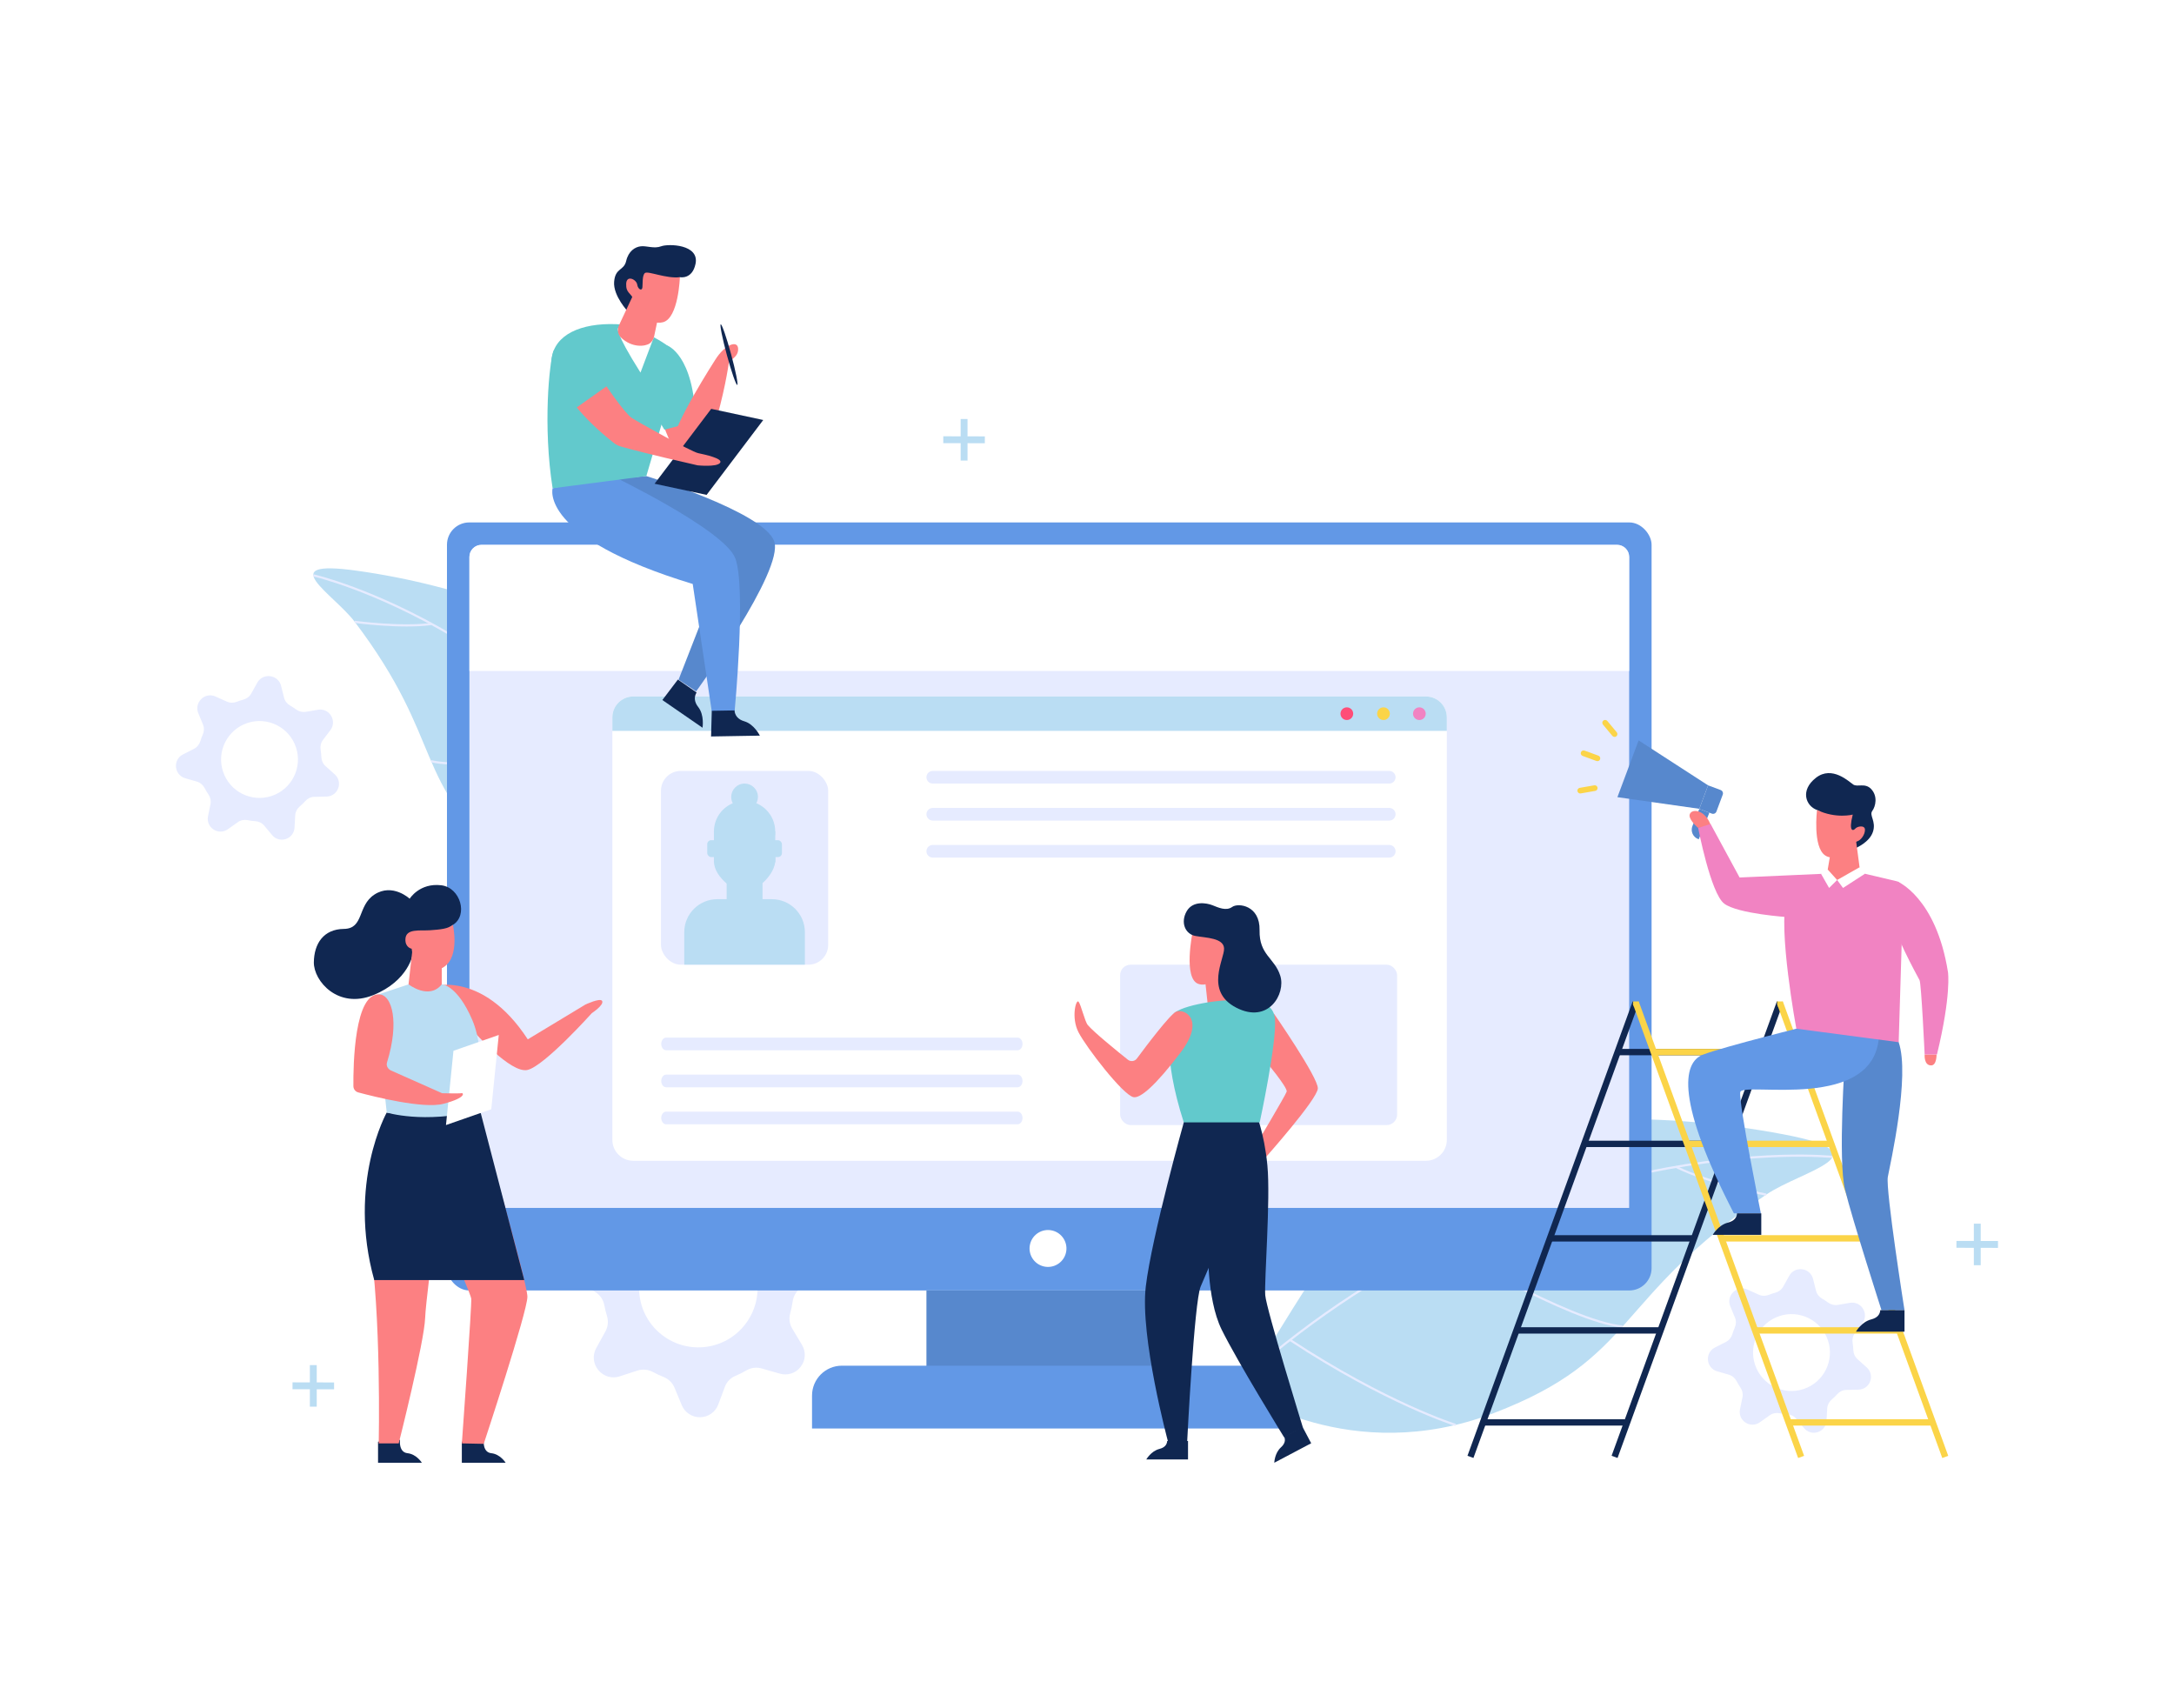 <?xml version="1.0" encoding="UTF-8"?>
<svg id="Layer_1" data-name="Layer 1" xmlns="http://www.w3.org/2000/svg" viewBox="0 0 3000 2356.67">
  <defs>
    <style>
      .cls-1 {
        fill: #ff4d77;
      }

      .cls-2 {
        fill: #62c9cc;
      }

      .cls-3 {
        fill: #102751;
      }

      .cls-4 {
        fill: #6298e6;
      }

      .cls-5 {
        fill: #fbd448;
      }

      .cls-6 {
        fill: #5788cd;
      }

      .cls-7 {
        fill: #fff;
      }

      .cls-8 {
        fill: #f183c2;
      }

      .cls-9 {
        fill: none;
        stroke: #e6ebff;
        stroke-miterlimit: 10;
        stroke-width: 3px;
      }

      .cls-10 {
        fill: #e6ebff;
      }

      .cls-11 {
        fill: #fc8082;
      }

      .cls-12 {
        fill: #baddf3;
      }
    </style>
  </defs>
  <rect class="cls-7" width="3000" height="2356.67"/>
  <g>
    <path class="cls-12" d="M492.06,787.45c140.1,19.48,317.46,76.08,390.94,178.2,55.43,77.02,72.3,213.4,95.87,290.87,0,0-144.93,42.87-278.03-67.49s-85.49-164.58-211.33-330.98c-29.31-38.76-113.85-86.78,2.55-70.59Z"/>
    <path class="cls-9" d="M432.4,793.9s332.74,75.24,546.47,446.76"/>
    <path class="cls-9" d="M705.61,842.75s28.91,71.38,31.81,113.08"/>
    <path class="cls-9" d="M817.72,1028.36s-164.43,35.87-222.78,21.99"/>
    <path class="cls-9" d="M489.5,858.04s63.36,8.71,106.15,2.95"/>
    <path class="cls-9" d="M737.26,1215.43s81.48,1.96,207.04-30.82"/>
  </g>
  <g>
    <path class="cls-12" d="M2462.04,1565.4c-170.47-32.51-398.84-36.56-524.43,53.18-94.73,67.69-168.02,219.52-225.91,300.26,0,0,151.53,106.86,349.65,31.02,198.12-75.85,164.14-157.6,375.87-301.42,49.32-33.5,166.46-56.02,24.82-83.03Z"/>
    <path class="cls-9" d="M2528.82,1596.38s-416.27-43.55-810.88,304.03"/>
    <path class="cls-9" d="M2192.11,1545.6s-61.69,71.56-81.47,118.88"/>
    <path class="cls-9" d="M1988.76,1717.16s176.95,106.41,250.22,113.26"/>
    <path class="cls-9" d="M2437.21,1648.44s-77.05-14.82-124.51-38.36"/>
    <path class="cls-9" d="M2008.62,1966.21s-95.45-29.8-228.46-117.32"/>
  </g>
  <path class="cls-10" d="M1037.7,1615.11c-.21-.1-.44-.17-.65-.27-10.02-4.57-21.8-2.54-29.71,5.08l-19.19,18.39c-5.34,5.1-12.53,7.65-19.89,7.4-5.01-.21-9.98-.11-14.94.29-7.44.59-14.78-1.69-20.35-6.65l-19.58-17.49c-8.25-7.31-20.16-8.9-29.99-3.94-.27.13-.57.3-.88.4-9.82,5.02-15.61,15.51-14.59,26.47l2.36,26.37c.68,7.4-1.84,14.67-6.66,20.29-1.56,1.81-3.12,3.69-4.6,5.62-1.48,1.93-2.89,3.91-4.24,5.89-4.18,6.11-10.56,10.42-17.88,11.66l-26.09,4.51c-10.85,1.84-19.5,10.14-21.81,20.92-.02.32-.11.66-.16.95-2.22,10.8,2.35,21.87,11.54,27.96l21.95,14.42c6.23,4.1,10.33,10.6,11.67,17.95.9,4.9,2.08,9.72,3.57,14.51,2.14,7.05,1.53,14.65-2.02,21.12l-12.83,23.28c-5.33,9.6-4.25,21.51,2.74,30.01.15.17.28.38.43.55,7.06,8.49,18.62,11.86,29.1,8.43l24.78-8.07c7.06-2.31,14.76-1.45,21.36,2.09,4.6,2.51,9.39,4.72,14.24,6.62,6.88,2.73,12.48,7.94,15.31,14.77l10.14,24.38c4.22,10.12,14.21,16.72,25.18,16.56.16.01.29,0,.41-.02,11.04-.16,20.83-7.13,24.71-17.45l9.26-24.77c2.52-6.76,7.87-12.02,14.51-14.82,5.12-2.15,10.12-4.67,14.99-7.52,6.33-3.66,13.83-4.83,20.91-2.8l25.35,7.25c10.42,3.01,21.79-.48,28.38-9.06l.71-.93c6.59-8.58,7.03-20.46,1.44-29.76l-13.54-22.62c-3.78-6.32-4.58-13.86-2.68-20.93,1.51-5.44,2.65-10.92,3.41-16.42,1.02-7.17,4.7-13.67,10.58-17.84l21.55-15.33c8.96-6.41,13.18-17.67,10.49-28.37-.02-.13-.03-.25-.09-.41-2.68-10.64-11.63-18.6-22.49-20.07l-26.17-3.51c-7.33-.97-13.81-5.04-18.22-10.98-3.09-4.19-6.45-8.25-10.06-12.05-5.12-5.47-7.93-12.69-7.52-20.1l1.41-26.03c.61-11.01-5.62-21.31-15.65-25.95ZM1028.47,1827.24c-27.51,35.81-78.83,42.54-114.64,15.02-35.81-27.51-42.54-78.83-15.02-114.64,27.51-35.81,78.83-42.54,114.64-15.02,35.81,27.51,42.54,78.83,15.02,114.64Z"/>
  <path class="cls-10" d="M457.01,987.81c-.07-.13-.18-.25-.25-.38-3.71-6.1-10.78-9.31-17.8-8.09l-17,2.88c-4.73.79-9.51-.46-13.37-3.27-2.61-1.94-5.32-3.69-8.12-5.29-4.21-2.39-7.32-6.29-8.5-10.98l-4.14-16.52c-1.77-6.93-7.58-12.12-14.66-13.04-.19-.03-.42-.05-.62-.1-7.1-.88-14.03,2.64-17.48,8.89l-8.34,15.02c-2.33,4.22-6.33,7.21-10.97,8.46-1.5.4-3.02.84-4.51,1.34-1.5.5-2.98,1.05-4.42,1.62-4.47,1.76-9.46,1.75-13.85-.25l-15.65-7.08c-6.49-2.96-14.16-1.66-19.33,3.29-.13.17-.3.31-.44.45-5.12,4.99-6.7,12.6-3.99,19.21l6.53,15.73c1.85,4.47,1.68,9.45-.27,13.89-1.3,2.96-2.43,5.98-3.37,9.09-1.42,4.56-4.51,8.42-8.78,10.6l-15.37,7.83c-6.36,3.21-10.12,10-9.46,17.11.02.15,0,.31.03.45.7,7.13,5.68,13.15,12.55,15.13l16.24,4.7c4.63,1.33,8.45,4.6,10.71,8.9,1.56,3.03,3.32,5.95,5.23,8.74,2.7,3.97,3.81,8.81,2.84,13.51l-3.44,16.78c-1.42,6.97,1.54,14.15,7.49,18.06.08.07.16.1.23.14,5.98,3.93,13.78,3.76,19.62-.36l13.99-9.93c3.82-2.71,8.61-3.59,13.19-2.67,3.53.71,7.14,1.18,10.79,1.42,4.73.34,9.19,2.44,12.25,6.11l10.96,13.13c4.5,5.41,11.87,7.68,18.54,5.48l.72-.24c6.66-2.2,11.22-8.43,11.61-15.45l.97-17.08c.27-4.77,2.59-9.11,6.18-12.21,2.79-2.37,5.4-4.9,7.81-7.57,3.16-3.48,7.5-5.62,12.18-5.72l17.15-.38c7.15-.18,13.51-4.69,15.96-11.41.04-.07.07-.15.1-.25,2.44-6.69.53-14.22-4.77-18.96l-12.77-11.42c-3.58-3.19-5.58-7.73-5.78-12.53-.13-3.38-.46-6.78-1.01-10.14-.76-4.8.36-9.7,3.28-13.53l10.24-13.46c4.34-5.69,4.74-13.49,1.05-19.63ZM374.79,1098.33c-27.81,9.2-57.81-5.88-67.02-33.69-9.2-27.81,5.88-57.81,33.69-67.02,27.81-9.2,57.81,5.88,67.02,33.69,9.2,27.81-5.88,57.81-33.69,67.02Z"/>
  <path class="cls-10" d="M2571.05,1806.18c-.07-.13-.18-.25-.25-.38-3.71-6.1-10.78-9.31-17.8-8.09l-17,2.88c-4.73.79-9.51-.46-13.37-3.27-2.61-1.94-5.32-3.69-8.12-5.29-4.21-2.39-7.32-6.29-8.5-10.98l-4.14-16.52c-1.77-6.93-7.58-12.12-14.66-13.04-.19-.03-.42-.05-.62-.1-7.1-.88-14.03,2.64-17.48,8.89l-8.34,15.02c-2.33,4.22-6.33,7.21-10.97,8.46-1.5.4-3.02.84-4.51,1.34-1.5.5-2.98,1.05-4.42,1.62-4.47,1.76-9.46,1.75-13.85-.25l-15.65-7.08c-6.49-2.96-14.16-1.66-19.33,3.29-.13.17-.3.31-.44.45-5.12,4.99-6.7,12.6-3.99,19.21l6.53,15.73c1.85,4.47,1.68,9.45-.27,13.89-1.3,2.96-2.43,5.98-3.37,9.09-1.42,4.56-4.51,8.42-8.78,10.6l-15.37,7.83c-6.36,3.21-10.12,10-9.46,17.11.02.15,0,.31.03.45.7,7.13,5.68,13.15,12.55,15.13l16.24,4.7c4.63,1.33,8.45,4.6,10.71,8.9,1.56,3.03,3.32,5.95,5.23,8.74,2.7,3.97,3.81,8.81,2.84,13.51l-3.44,16.78c-1.42,6.97,1.54,14.15,7.49,18.06.08.07.16.1.23.14,5.98,3.93,13.78,3.76,19.62-.36l13.99-9.93c3.82-2.71,8.61-3.59,13.19-2.67,3.53.71,7.14,1.18,10.79,1.42,4.73.34,9.19,2.44,12.25,6.11l10.97,13.13c4.5,5.41,11.87,7.68,18.54,5.48l.72-.24c6.66-2.2,11.22-8.43,11.61-15.45l.97-17.08c.27-4.77,2.59-9.11,6.18-12.21,2.79-2.37,5.4-4.9,7.81-7.57,3.16-3.48,7.5-5.62,12.18-5.72l17.15-.38c7.15-.18,13.51-4.69,15.97-11.41.04-.07.07-.15.1-.25,2.44-6.69.53-14.22-4.77-18.96l-12.77-11.42c-3.58-3.19-5.58-7.73-5.78-12.53-.13-3.38-.46-6.78-1.01-10.14-.76-4.8.36-9.7,3.28-13.53l10.24-13.46c4.34-5.69,4.75-13.49,1.05-19.63ZM2488.83,1916.69c-27.81,9.2-57.81-5.88-67.02-33.69-9.2-27.81,5.88-57.81,33.69-67.02,27.81-9.2,57.81,5.88,67.02,33.69,9.2,27.81-5.88,57.81-33.69,67.02Z"/>
  <g>
    <rect class="cls-10" x="2524.09" y="1383.07" width="9.47" height="57.35"/>
    <rect class="cls-10" x="2524.09" y="1383.07" width="9.47" height="57.35" transform="translate(3945.77 -1114.16) rotate(90.12)"/>
  </g>
  <g>
    <rect class="cls-12" x="2723.8" y="1688.48" width="9.47" height="57.35"/>
    <rect class="cls-12" x="2723.8" y="1688.48" width="9.47" height="57.35" transform="translate(4451.31 -1007.83) rotate(90.12)"/>
  </g>
  <g>
    <rect class="cls-12" x="1325.66" y="578.16" width="9.47" height="57.35"/>
    <rect class="cls-12" x="1325.66" y="578.16" width="9.47" height="57.35" transform="translate(1939.97 -722.31) rotate(90.12)"/>
  </g>
  <g>
    <rect class="cls-12" x="427.61" y="1883.66" width="9.47" height="57.35"/>
    <rect class="cls-12" x="427.61" y="1883.66" width="9.47" height="57.35" transform="translate(2345.57 1483.93) rotate(90.12)"/>
  </g>
  <g>
    <rect class="cls-4" x="616.8" y="720.87" width="1662.29" height="1059.78" rx="30.79" ry="30.79"/>
    <path class="cls-10" d="M2248.15,768.52v964.47c0,9.21-7.49,16.7-16.71,16.7H664.47c-9.22,0-16.71-7.49-16.71-16.7v-964.47c0-9.21,7.49-16.7,16.71-16.7h1566.97c9.22,0,16.71,7.49,16.71,16.7Z"/>
    <path class="cls-7" d="M2248.15,768.52v157.36H647.75v-157.36c0-9.21,7.49-16.7,16.71-16.7h1566.97c9.22,0,16.71,7.49,16.71,16.7Z"/>
    <rect class="cls-4" x="629.29" y="1666.76" width="1633.88" height="93.52"/>
    <circle class="cls-7" cx="1446.23" cy="1722.8" r="25.46" transform="translate(-562.76 2734.53) rotate(-76.72)"/>
    <rect class="cls-6" x="1278.42" y="1780.64" width="335.63" height="153.33"/>
    <path class="cls-4" d="M1161.81,1884.45h568.84c22.77,0,41.25,18.48,41.25,41.25v45.41h-651.34v-45.41c0-22.77,18.48-41.25,41.25-41.25Z"/>
    <path class="cls-7" d="M1996.54,989.9v583c0,15.92-12.92,28.83-28.85,28.83H873.86c-15.92,0-28.83-12.91-28.83-28.83v-583c0-15.92,12.91-28.85,28.83-28.85h1093.83c15.92,0,28.85,12.92,28.85,28.85Z"/>
    <path class="cls-12" d="M1996.54,989.9v18.6H845.03v-18.6c0-15.92,12.91-28.85,28.83-28.85h1093.83c15.92,0,28.85,12.92,28.85,28.85Z"/>
    <circle class="cls-8" cx="1958.65" cy="984.78" r="8.76"/>
    <circle class="cls-5" cx="1909.12" cy="984.78" r="8.76"/>
    <circle class="cls-1" cx="1858.57" cy="984.78" r="8.76"/>
    <g>
      <rect class="cls-10" x="912.11" y="1063.76" width="230.72" height="267.37" rx="27.27" ry="27.27"/>
      <path class="cls-12" d="M1110.7,1286.32v44.81h-166.46v-44.81c0-25.17,20.41-45.58,45.58-45.58h75.3c25.17,0,45.58,20.41,45.58,45.58Z"/>
      <rect class="cls-12" x="1002.74" y="1192.88" width="49.48" height="59.25"/>
      <g>
        <rect class="cls-12" x="975.95" y="1159.33" width="103.05" height="23.32" rx="5.49" ry="5.49"/>
        <rect class="cls-12" x="985.17" y="1147.39" width="84.61" height="42.31"/>
        <path class="cls-12" d="M1069.78,1189.7c-3.37,23.12-32.1,42.31-42.31,42.31s-42.31-20.3-42.31-43.66,18.94-40.95,42.31-40.95,45.56,20,42.31,42.31Z"/>
        <circle class="cls-12" cx="1027.47" cy="1147.39" r="42.31"/>
        <circle class="cls-12" cx="1027.47" cy="1099.66" r="18.44" transform="translate(-342.61 476.9) rotate(-22.5)"/>
      </g>
    </g>
    <rect class="cls-10" x="1545.69" y="1331.13" width="382.26" height="221.31" rx="14.5" ry="14.5"/>
    <g>
      <path class="cls-10" d="M1917.09,1183.37h-629.94c-4.82,0-8.73-3.91-8.73-8.73h0c0-4.82,3.91-8.73,8.73-8.73h629.94c4.82,0,8.73,3.91,8.73,8.73h0c0,4.82-3.91,8.73-8.73,8.73Z"/>
      <path class="cls-10" d="M1917.09,1132.29h-629.94c-4.82,0-8.73-3.91-8.73-8.73h0c0-4.82,3.91-8.73,8.73-8.73h629.94c4.82,0,8.73,3.91,8.73,8.73h0c0,4.82-3.91,8.73-8.73,8.73Z"/>
      <path class="cls-10" d="M1287.15,1063.76h629.94c4.82,0,8.73,3.91,8.73,8.73h0c0,4.82-3.91,8.73-8.73,8.73h-629.94c-4.82,0-8.73-3.91-8.73-8.73h0c0-4.82,3.91-8.73,8.73-8.73Z"/>
    </g>
    <g>
      <path class="cls-10" d="M1404.29,1551.35h-485.09c-3.71,0-6.73-3.91-6.73-8.73h0c0-4.82,3.01-8.73,6.73-8.73h485.09c3.71,0,6.73,3.91,6.73,8.73h0c0,4.82-3.01,8.73-6.73,8.73Z"/>
      <path class="cls-10" d="M1404.29,1500.28h-485.09c-3.71,0-6.73-3.91-6.73-8.73h0c0-4.82,3.01-8.73,6.73-8.73h485.09c3.71,0,6.73,3.91,6.73,8.73h0c0,4.82-3.01,8.73-6.73,8.73Z"/>
      <path class="cls-10" d="M1404.29,1449.21h-485.09c-3.71,0-6.73-3.91-6.73-8.73h0c0-4.82,3.01-8.73,6.73-8.73h485.09c3.71,0,6.73,3.91,6.73,8.73h0c0,4.82-3.01,8.73-6.73,8.73Z"/>
    </g>
  </g>
  <g>
    <path class="cls-6" d="M891.91,656.91s163.04,49.85,176.51,90.27c13.47,40.42-107.79,206.81-107.79,206.81l-24.25-16.17,59.96-153.6-171.78-121.93,67.35-5.39Z"/>
    <path class="cls-3" d="M969.45,1004.18l-55.42-38.23,21.41-28.24,25.81,17.81c-3.57,5.88-3.42,12.92,2.23,20.04,8.85,11.16,5.96,28.62,5.96,28.62Z"/>
    <path class="cls-11" d="M914.15,581.39s11.15,41.89,32.86,57.02c21.71,15.13,12.84-56.95,12.84-56.95l-45.7-.07Z"/>
    <path class="cls-4" d="M762.58,673.76s-19.87,67.37,193.34,132.04l26.27,175.83h31.54s16.3-171.78.8-211.53c-15.49-39.75-174.48-115.87-174.48-115.87l-77.47,19.54Z"/>
    <path class="cls-2" d="M868.34,448.75c-50.52-6.06-92.29,5.39-104.12,34.63-6.43,15.9-15.12,105.49-1.64,190.37l129.33-16.84,35.72-121.26s10.78-33.01,4.04-47.83c-6.74-14.82-63.32-39.07-63.32-39.07Z"/>
    <path class="cls-3" d="M866.89,430.36s-21.01-22.09-19.43-41.57,13.45-14.95,16.61-28.63c3.16-13.69,12.3-19.54,20.46-20.33s18.16,3.68,27.9,0c9.74-3.68,52.96-2.88,47.37,24.21-4.55,22.06-21.58,18.42-21.58,18.42l-71.32,47.9Z"/>
    <path class="cls-11" d="M938.21,382.47s-1.84,56.32-23.16,62.11c-21.32,5.79-36.58-21.32-40.53-31.05-3.95-9.74-10.88-8.95-10.44-21.84.44-12.9,14.12-6.05,15.18.79,1.05,6.84,6.32,9.21,7.11,4.74.79-4.47-.53-17.37,3.68-20.53,4.21-3.16,29.48,8.16,48.16,5.79Z"/>
    <path class="cls-3" d="M1048.55,1015.08l-67.32,1.15.99-35.42,31.36-.54c.51,6.86,4.74,12.5,13.48,15,13.69,3.92,21.5,19.81,21.5,19.81Z"/>
    <path class="cls-2" d="M920.66,476.71s37.05,12.46,39.19,104.75l-43,11.45-19.54-32.28,23.35-83.93Z"/>
    <path class="cls-11" d="M986.91,496.58s-58.89,91.4-58.33,114.37c.56,22.97,40.14,31.15,55.63-18.03,15.49-49.18,20.88-88.25,21.56-92.29.67-4.04,13.47-7.5,12.8-19.58-.67-12.08-18.22-6.04-31.66,15.54Z"/>
    <path class="cls-3" d="M1008.81,488.56c6.29,23.09,10.11,42.16,8.54,42.59-1.57.43-7.95-17.94-14.24-41.03-6.29-23.09-10.11-42.16-8.54-42.59,1.57-.43,7.95,17.94,14.24,41.03Z"/>
    <polygon class="cls-3" points="975.06 682.87 903.26 667.48 981.43 564.14 1053.23 579.54 975.06 682.87"/>
    <path class="cls-11" d="M776.05,477.72c-17.96,5.47-21.69,60.38,71.13,133.57,2.77,2.19,5.95,3.79,9.34,4.77,10.5,3.03,39.06,10.74,106.13,26.03,0,0,26.27,2.69,30.99-3.37,4.72-6.06-20.88-11.45-30.31-13.47s-82.46-42.57-91.65-48.64c-9.2-6.06-38.4-47.08-51.16-69.25-12.8-22.23-28.97-34.36-44.46-29.64Z"/>
    <path class="cls-2" d="M792.22,564.79l47.49-33.64s-19.72-34.85-40.42-50.11c-20.7-15.26-35.07,2.34-35.07,2.34,0,0-18.49,37.96,28,81.41Z"/>
    <path class="cls-7" d="M852.94,452.81s-6.15,2.68,30.9,61.29l18.73-49.57-49.63-11.71Z"/>
    <path class="cls-11" d="M906.98,443.72l-4.41,20.81c-.78,3.7-2.9,6.97-5.92,9.24-5.61,4.21-24.26,6.99-39.99-8.27-4.43-4.3-5.03-11.24-2.41-16.84l20.68-44.11,32.05,39.17Z"/>
  </g>
  <g>
    <path class="cls-11" d="M1645.56,1286.91s-13.02,63.48,8.14,70.72c21.16,7.24,39.54-27.84,39.54-27.84l4.45-46.22-52.13,3.34Z"/>
    <polygon class="cls-11" points="1662.05 1344.27 1667.1 1390.49 1706.04 1390.49 1712.73 1352.06 1686.4 1329.79 1662.05 1344.27"/>
    <path class="cls-11" d="M1757.63,1398.14s61.46,88.68,60.91,103.72c-.56,15.04-73.51,96.9-73.51,96.9l-12.51-17.82s41.21-69.05,43.01-74.62c1.8-5.57-31.06-44.55-31.06-44.55l13.16-63.62Z"/>
    <path class="cls-3" d="M1667.23,1716.62s-2.95,74.25,18.58,118.06c21.53,43.81,86.13,148.5,86.13,148.5l25.99-13.36s-50.49-163.35-51.97-182.65c-1.48-19.3,7.42-132.16,2.97-178.94-4.45-46.78-16.41-73.51-16.41-73.51l-50.41,7.42-14.87,174.49Z"/>
    <path class="cls-3" d="M1758.45,2018.38l50.91-26.88-11.89-22.52-25.42,13.42c2.01,4.53,1.31,9.54-4.38,14.7-8.9,8.08-9.22,21.28-9.22,21.28Z"/>
    <path class="cls-3" d="M1634.58,1545.11s-45.29,161.12-53.46,230.17c-8.17,69.05,30.44,213.09,30.44,213.09h26.73s9.65-192.31,18.56-213.09c8.91-20.79,56.43-129.94,58.66-152.21,2.23-22.27-12.62-93.55-12.62-93.55l-68.31,15.59Z"/>
    <path class="cls-2" d="M1705.86,1380.28c-27.47-1.48-83.9,8.91-87.61,20.79-3.71,11.88-14.65,54.79,15.32,147.68h104.75s23.97-110.56,21-143.23c-2.97-32.67-53.46-25.24-53.46-25.24Z"/>
    <path class="cls-11" d="M1556.39,1462.24c3.86,3.09,9.49,2.36,12.43-1.61,12.93-17.44,45.47-60.57,54.05-64.57,10.78-5.02,41.4,10.01,6.32,56.23-35.08,46.22-55.75,63.51-65.03,61.63-14.6-2.97-65.28-68.87-75.86-89.47-10.58-20.6-3.34-46.22,0-42.32,3.34,3.9,8.64,27.32,12.81,32.3,8.15,9.72,40.71,36.16,55.27,47.81Z"/>
    <path class="cls-3" d="M1637.55,1257.39c-8.81,15.33-2.23,31.56,12.25,34.15,14.48,2.6,38.61,2.6,39.35,17.08.74,14.48-27.47,59.03,16.89,81.86,44.36,22.83,68.49-19.12,60.7-43.99-7.8-24.87-29.33-28.59-28.59-62.93.74-34.34-29.55-38.05-37.79-32.11-8.24,5.94-19.01.93-27.18-2.32-8.17-3.25-27.1-6.59-35.64,8.26Z"/>
    <path class="cls-3" d="M1581.83,2013.84h57.57v-25.47h-28.75c-.34,4.94-3.3,9.05-10.73,10.95-11.65,2.99-18.09,14.51-18.09,14.51Z"/>
  </g>
  <g>
    <path class="cls-3" d="M637.3,1989.36v29.05h60.46s-7.26-11.88-19.81-13.2c-12.54-1.32-10.42-18.49-10.42-18.49l-30.23,2.63Z"/>
    <path class="cls-3" d="M521.68,1989.36v29.05h60.46s-7.26-11.88-19.81-13.2c-12.54-1.32-10.42-18.49-10.42-18.49l-30.23,2.63Z"/>
    <path class="cls-11" d="M590.94,1650.02s58.36,133.86,59.35,141.78c.99,7.92-12.94,199.88-12.94,199.88l30.18.63s60.26-182.2,60.26-203-68.65-256.64-68.65-256.64h-51.5l-16.7,117.35Z"/>
    <path class="cls-11" d="M539.31,1529.2s-46.54,81.21-29.71,181.23c16.84,100.02,13.02,281.25,13.02,281.25h27.58s35.32-139.63,36.48-173.3c1.16-33.67,35.82-289.17,35.82-289.17h-83.19Z"/>
    <path class="cls-3" d="M533.65,1535.15s-54.51,97.43-17.22,231.14h207.02l-60.09-230.6s-71.9,9.98-129.72-.54Z"/>
    <path class="cls-11" d="M593.67,1361.74s70.79-25.3,134.64,72.41l79.51-48.01s20.18-9.47,22.98-5.11c3.48,5.41-14.11,16.97-14.11,16.97,0,0-65.3,72.81-88.67,78.36-23.37,5.55-74.95-53.88-74.95-53.88l-59.4-60.74Z"/>
    <path class="cls-12" d="M569.52,1356.4l-52.98,17.66,17.12,161.09s50.72,15.84,125.49-2.48c0,0,13.37-76.75-7.43-125.27-20.8-48.52-42.09-49.19-42.09-49.19l-40.11-1.82Z"/>
    <polygon class="cls-7" points="677.92 1530.61 615.42 1552.42 625.76 1449.93 688.26 1428.12 677.92 1530.61"/>
    <path class="cls-11" d="M525.01,1372.3c15.15,2.24,26.71,36.31,9.06,93.69-1.32,4.3.82,8.51,4.78,10.84l71.26,31.67s25.25.56,27.09-.1c1.84-.66,7.67,5.98-25.3,14.69-27.63,7.3-96.11-9.94-117.57-15.72-3.9-1.05-6.62-4.54-6.66-8.58-.28-27.86,1.09-131.86,37.35-126.49Z"/>
    <path class="cls-3" d="M565.32,1240.1s13.6-22.18,43.64-18.55c26.55,3.21,37.3,41.59,16.01,54.63-21.29,13.04-55.27,40.13-55.27,40.13,0,0-5.6,36.92-54.46,56.73-48.86,19.81-82.48-19.46-82.15-45.21.33-25.75,13.33-45.73,41.39-46.06,28.06-.33,18.41-31.75,42.05-47.3,25.09-16.51,48.79,5.63,48.79,5.63Z"/>
    <path class="cls-11" d="M624.97,1276.18s9.9,43.08-12.13,57.93c-22.03,14.85-42.53-.74-44.76-25,0,0-8.96-1.39-8.64-13.03.42-15.3,19.98-11.48,34.09-12.47,14.11-.99,24.76-1.98,31.44-7.43Z"/>
    <path class="cls-11" d="M568.88,1312.7l-5.14,45.52s28.39,22.12,45.88,0v-29.38l-40.75-16.14Z"/>
  </g>
  <g>
    <rect class="cls-3" x="2184.66" y="1574.01" width="201.72" height="8.76"/>
    <rect class="cls-3" x="2232.28" y="1447.35" width="201.72" height="8.76"/>
    <g>
      <rect class="cls-3" x="2008.53" y="1692.49" width="667.23" height="8.76" transform="translate(-53.24 3317.71) rotate(-70.01)"/>
      <rect class="cls-3" x="1809.61" y="1692.49" width="667.23" height="8.76" transform="translate(-183.92 3131.16) rotate(-70.02)"/>
    </g>
    <rect class="cls-3" x="2043.77" y="1958.35" width="198.92" height="8.76"/>
    <g>
      <rect class="cls-5" x="2366.96" y="1363.25" width="8.76" height="667.23" transform="translate(-437.35 913.38) rotate(-20)"/>
      <rect class="cls-5" x="2565.87" y="1363.25" width="8.76" height="667.23" transform="translate(-425.36 981.41) rotate(-20)"/>
    </g>
    <rect class="cls-5" x="2470.79" y="1958.35" width="198.92" height="8.76"/>
    <rect class="cls-5" x="2419.37" y="1831.4" width="198.92" height="8.76"/>
    <rect class="cls-5" x="2374.98" y="1704.38" width="198.92" height="8.76"/>
    <rect class="cls-5" x="2327.57" y="1574.01" width="198.92" height="8.76"/>
    <rect class="cls-5" x="2279.9" y="1447.35" width="198.92" height="8.76"/>
    <path class="cls-6" d="M2545.98,1459.65s-9.85,141.25,0,181.77c9.85,40.51,50.37,166.44,50.37,166.44h31.75s-26.28-166.44-22.99-183.96c3.28-17.52,31.02-139.43,14.96-185.78-16.06-46.35-71.9-29.93-71.9-29.93l-2.19,51.46Z"/>
    <path class="cls-4" d="M2500.36,1414.02s-121.91,30.29-150.38,41.24c-28.47,10.95-37.23,64.6,42.7,219h37.23s-30.66-151.38-28.47-167.12c2.19-15.74,190.53,29.93,191.62-82.15,1.09-112.07-92.71-10.97-92.71-10.97Z"/>
    <path class="cls-3" d="M2363.48,1703.89h66.99v-29.63h-33.45c-.39,5.75-3.84,10.52-12.49,12.75-13.55,3.48-21.05,16.88-21.05,16.88Z"/>
    <path class="cls-3" d="M2561.12,1837.48h66.99v-29.63h-33.45c-.4,5.75-3.84,10.52-12.49,12.75-13.55,3.48-21.05,16.88-21.05,16.88Z"/>
    <rect class="cls-3" x="2091.24" y="1831.4" width="201.72" height="8.76"/>
    <rect class="cls-3" x="2137.49" y="1704.38" width="201.72" height="8.76"/>
    <polygon class="cls-5" points="2253.21 1381.88 2261.35 1381.88 2260.07 1389.19 2254.63 1389.02 2253.21 1381.88"/>
    <polygon class="cls-5" points="2452.04 1381.88 2460.17 1381.88 2458.89 1389.19 2453.45 1389.02 2452.04 1381.88"/>
    <g>
      <g>
        <polygon class="cls-6" points="2231.94 1099.97 2344.97 1116.04 2357.08 1083.67 2261.22 1021.64 2231.94 1099.97"/>
        <path class="cls-6" d="M2355.17,1086.67h18.5v34.75h-18.5c-2.71,0-4.92-2.2-4.92-4.92v-24.92c0-2.71,2.2-4.92,4.92-4.92Z" transform="translate(4187.71 2965.33) rotate(-159.5)"/>
        <path class="cls-6" d="M2343.44,1157.81l.73.27,14.66-36.66-13.93-5.21-9.43,23.58c-2.87,7.18.72,15.31,7.96,18.02Z"/>
      </g>
      <path class="cls-11" d="M2360.96,1139.34s-3.54-12.56-13.52-18.03c-9.98-5.47-18.03-.32-15.46,6.76,2.58,7.08,11.41,14.36,11.41,14.36l17.57-3.09Z"/>
      <g>
        <path class="cls-5" d="M2208.04,1047.73c.74-2.03-.3-4.28-2.33-5.02l-19.11-7.01c-2.03-.74-4.28.3-5.02,2.33-.74,2.03.3,4.28,2.33,5.02l19.11,7.01c2.03.74,4.28-.3,5.02-2.33Z"/>
        <path class="cls-5" d="M2204.53,1086.79c-.37-2.13-2.4-3.55-4.53-3.18l-20.05,3.5c-2.13.37-3.55,2.4-3.18,4.53.37,2.13,2.4,3.55,4.53,3.18l20.05-3.5c2.13-.37,3.55-2.4,3.18-4.53Z"/>
        <path class="cls-5" d="M2230.53,1015.96c-1.66,1.38-4.13,1.16-5.51-.5l-13.03-15.64c-1.38-1.66-1.16-4.13.5-5.51,1.66-1.38,4.13-1.16,5.51.5l13.03,15.64c1.38,1.66,1.16,4.13-.5,5.51Z"/>
      </g>
      <path class="cls-8" d="M2559.31,1202.29l57.25,13.49c6.02,1.42,10.18,6.91,9.91,13.09l-6.39,209.23-141.26-18.67s-25.77-139.39-13.21-178.99c12.56-39.61,93.7-38.16,93.7-38.16Z"/>
      <path class="cls-8" d="M2521.21,1205.46l-120.65,5.36-40.05-73.85-17.13,5.45s17.25,90.29,35.93,104.46c18.68,14.17,88.23,18.68,88.23,18.68l53.67-60.11Z"/>
      <g>
        <path class="cls-3" d="M2560.89,1170.16s18.84-7.69,23.66-22.34c4.82-14.64-5.52-22.56-.88-28.89,4.64-6.33,7.76-20.41-1.64-30.27-8.41-8.81-18.76-2.17-24.67-6.12-5.91-3.96-29.15-26.6-51.4-9.35-22.25,17.25-14.13,38.96,1.43,44.49,15.56,5.53,53.51,52.48,53.51,52.48Z"/>
        <path class="cls-11" d="M2507.39,1117.68s-6.25,51.23,11.34,62.75c17.58,11.53,38.21-17.89,43.73-19.34,5.52-1.45,11.25-9.64,11.08-16.29-.17-6.65-10.67-4.68-13.36-1.42-2.69,3.26-9.68,5.1-3.5-19.35,0,0-23.2,6.08-49.29-6.36Z"/>
      </g>
      <path class="cls-11" d="M2525.61,1179.45l-4.4,26.01s3.82,9.91,18.99,8.88c15.17-1.03,26.83-10.77,26.83-10.77l-6.02-45.15-35.4,21.04Z"/>
      <g>
        <path class="cls-11" d="M2655.92,1455.03s-1.33,15.09,8.94,15.09c7.85,0,7.49-15.09,7.49-15.09h-16.42Z"/>
        <path class="cls-8" d="M2618.3,1216.34s53.39,21.53,69.82,125.18c0,0,4.79,31.08-15.21,113.5h-16.99s-4.61-97.74-7.03-102.49c-2.42-4.75-40.02-71.87-41.07-98.24-1.05-26.37,10.48-37.95,10.48-37.95Z"/>
      </g>
      <polygon class="cls-7" points="2566.12 1196.7 2535.15 1214.26 2543.26 1225.24 2573.54 1205.65 2566.12 1196.7"/>
      <polygon class="cls-7" points="2535.15 1214.26 2522.16 1199.84 2512.96 1205.83 2524.06 1225.24 2535.15 1214.26"/>
    </g>
  </g>
</svg>